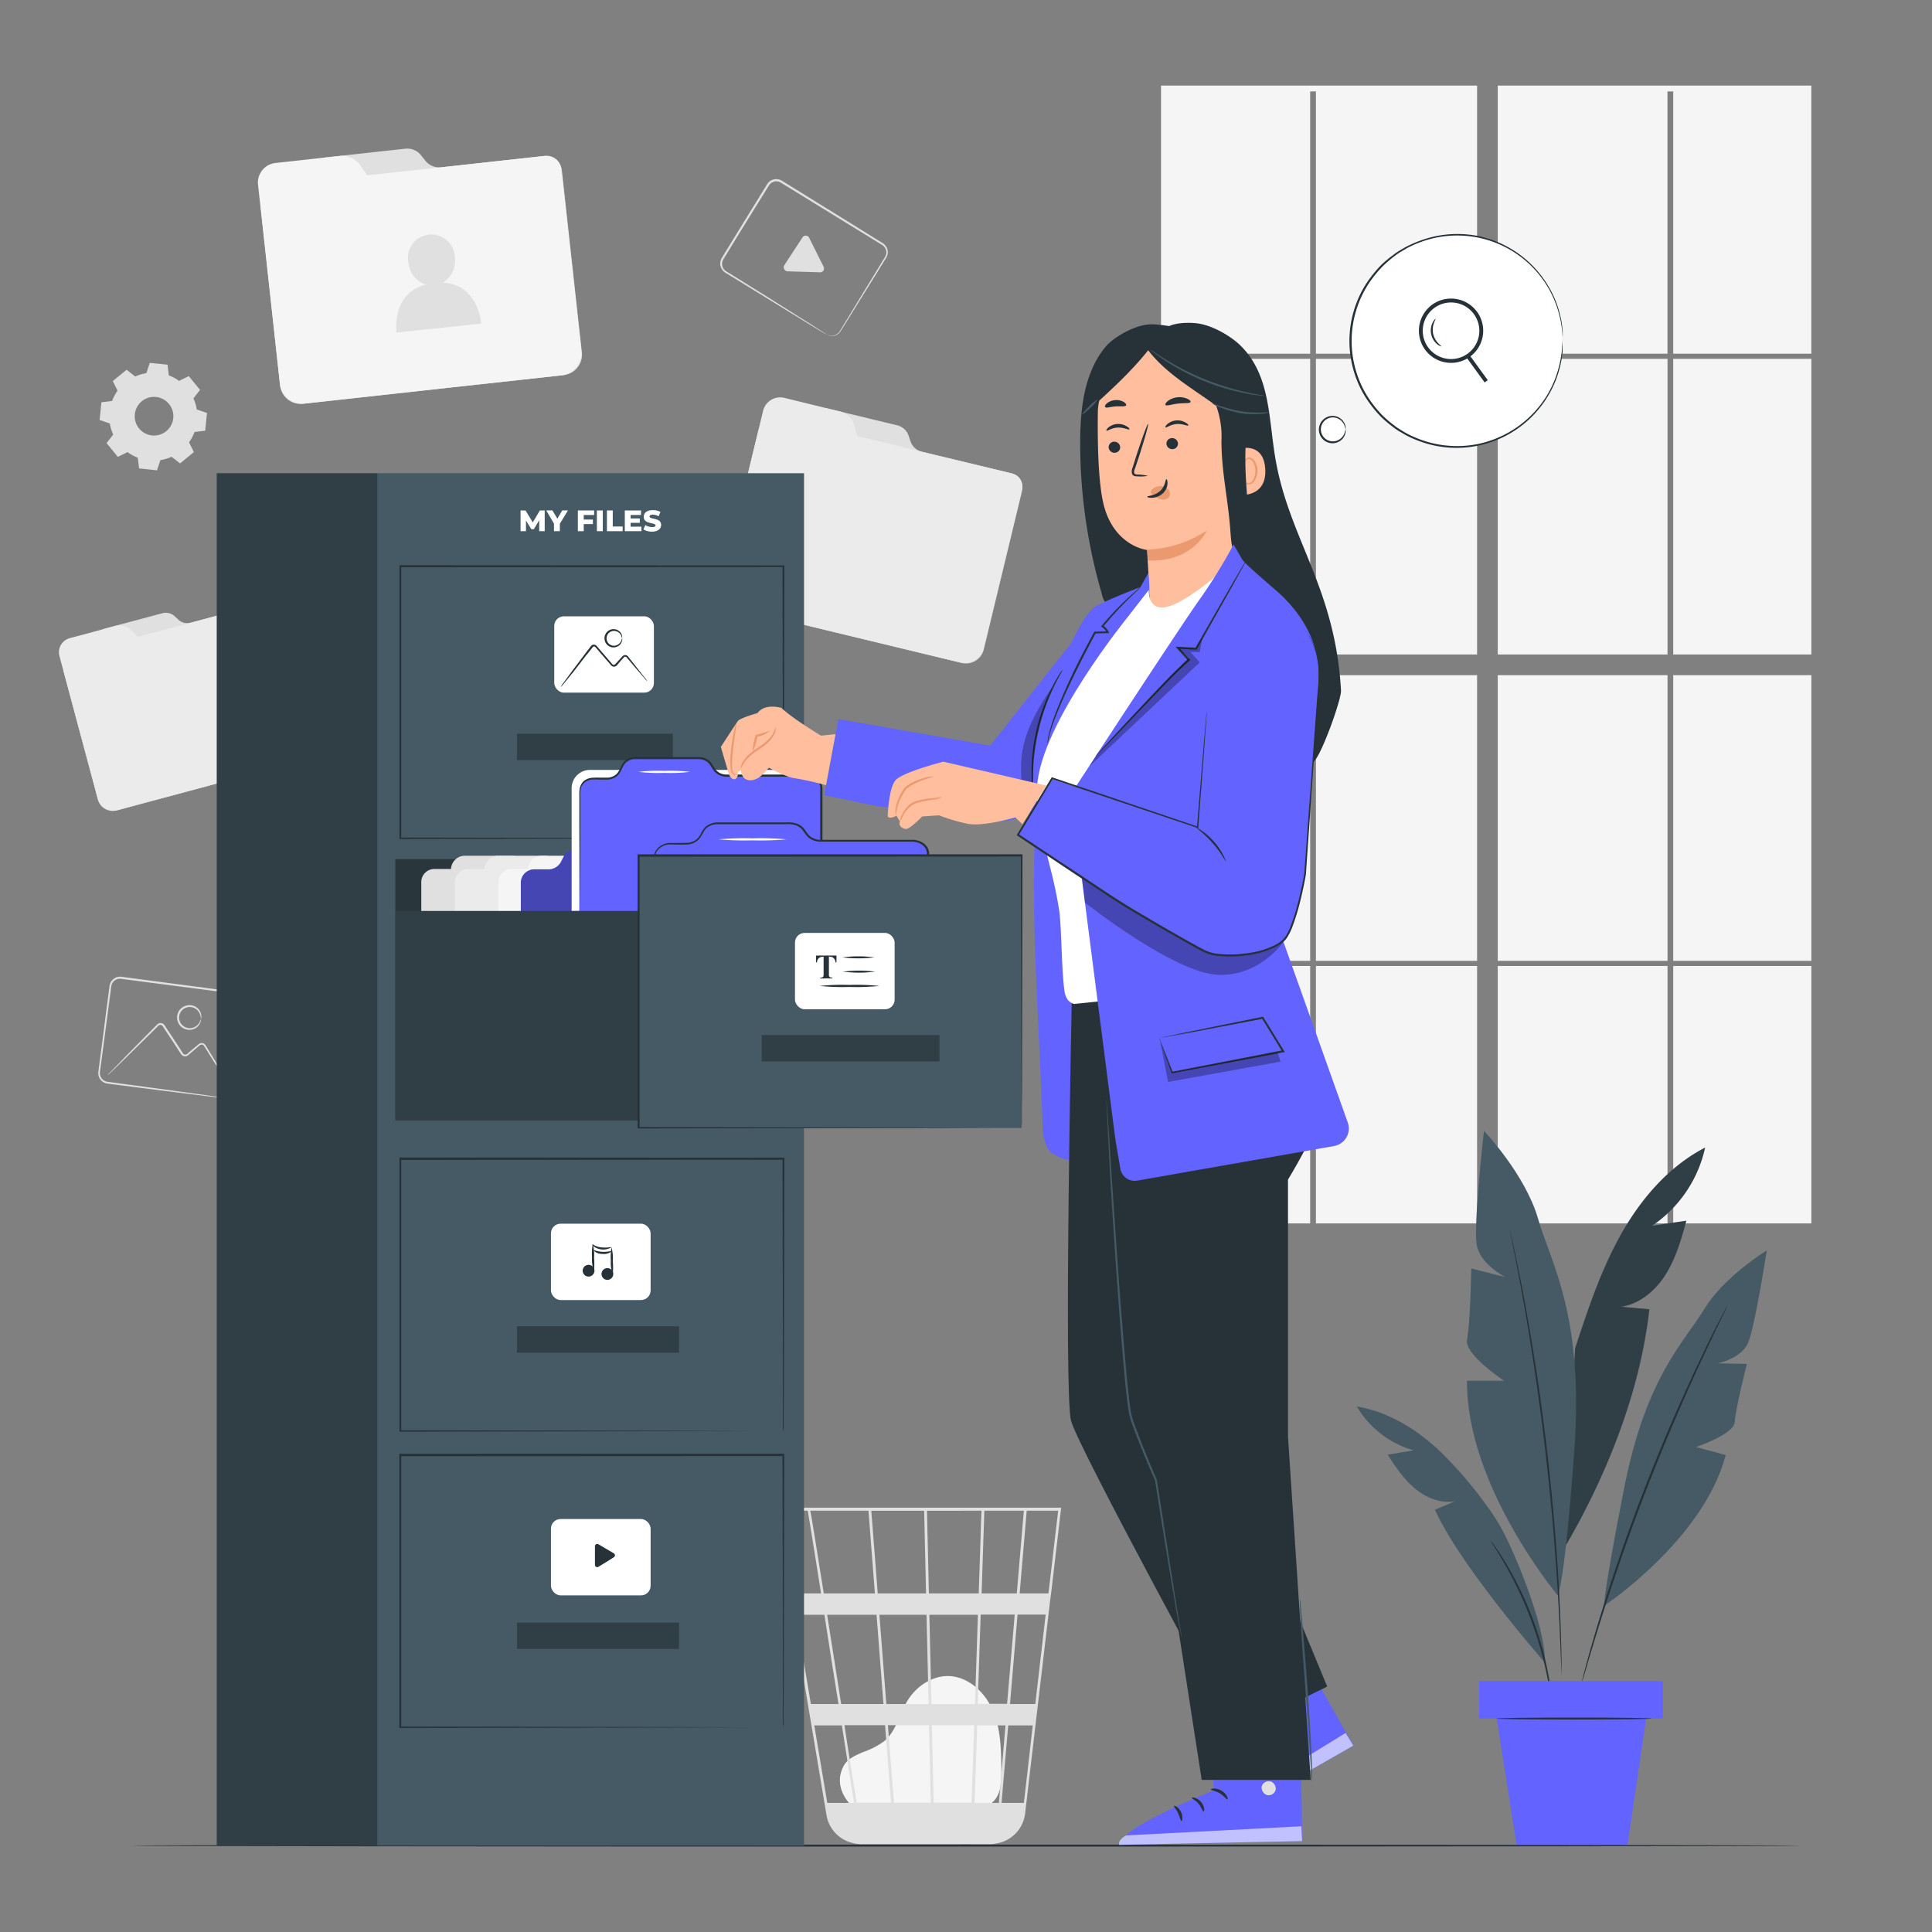 <svg xmlns="http://www.w3.org/2000/svg" viewBox="0 0 500 500"><rect x="0" y="0" width="500" height="500" fill="#808080" stroke="none"/><g id="freepik--background-complete--inject-17"><path d="M220.75,467.65c-1.58-1.36-5.11-5.66-2.39-10.66,1-1.84,3.12-2.75,5-3.55a20.33,20.33,0,0,0,5.53-2.87c3-2.54,3.82-6.78,5.81-10.18,2.28-3.9,6.54-6.82,11-6.62,5.15.24,9.45,4.45,11.4,9.25s2,10.13,2.06,15.31c0,2.87-.11,6.1-2.21,8-1.94,1.79-4.86,1.81-7.49,1.73l-28.17-.87" style="fill:#f5f5f5"></path><path d="M274.63,390.19H200.55l13.35,79.57a8.87,8.87,0,0,0,6.32,7.08l.26.07c.22.06.43.13.66.17a9.31,9.31,0,0,0,1.5.18l0,.07.36-.06h33a9,9,0,0,0,1.81-.18,8.9,8.9,0,0,0,7.49-7.77l6.44-54.82.29-2.18h0l2.55-21.72Zm-14,50.76h-7.6l.77-23.1h8.81Zm2.71-23.1h7.28L267.93,441h-6.54Zm-21.71,48.69-.47-20.06h10.95l-.67,20.06Zm-11.84-20.06h10.64l.46,20.06h-9.54Zm.82,20.06h-8.92c-.84-5.41-2-12.45-3.14-20.06h10.5ZM229.38,441l-1.79-23.1h12.2l.53,23.1Zm11.68,0-.54-23.1h12.56l-.76,23.1Zm-.66-28.63-.5-21.39H254l-.71,21.39Zm-.74,0h-12.5l-1.67-21.39h13.68Zm-13.24,0H213.19c-.47-3-.92-5.75-1.32-8.27-1.38-8.64-1.9-11.9-2.18-13.12h15.07Zm.43,5.53,1.79,23.1H217.7c-.37-2.35-.74-4.72-1.11-7.09-.86-5.45-1.72-10.9-2.53-16ZM217,441h-7.15l-3.87-23.1h7.38C214.45,425,215.7,432.93,217,441Zm.87,5.53c1.09,6.94,2.16,13.79,3.14,20.06H214.1l-3.36-20.06Zm34.37,20.06.67-20.06h7.31l-1.71,20.06Zm1.8-54.22.71-21.39h10.22l-1.83,21.39Zm-45-21.39c.29,1.55,1.64,10,3.45,21.39H205l-3.59-21.39Zm55.94,75.61H259.2l1.72-20.06h6.36Zm6.36-54.22h-7.45l1.82-21.39h8.14Z" style="fill:#e0e0e0"></path><rect x="300.47" y="92.86" width="38.6" height="76.52" style="fill:#f5f5f5"></rect><rect x="340.56" y="92.86" width="41.71" height="76.52" style="fill:#f5f5f5"></rect><rect x="340.56" y="174.73" width="41.71" height="73.94" style="fill:#f5f5f5"></rect><polygon points="387.62 91.54 431.54 91.54 431.54 23.66 433.03 23.66 433.03 91.54 468.77 91.54 468.77 22.15 387.62 22.15 387.62 91.54" style="fill:#f5f5f5"></polygon><rect x="433.03" y="92.86" width="35.75" height="76.52" style="fill:#f5f5f5"></rect><rect x="433.03" y="174.73" width="35.75" height="73.94" style="fill:#f5f5f5"></rect><rect x="300.47" y="174.73" width="38.6" height="73.94" style="fill:#f5f5f5"></rect><rect x="387.62" y="174.73" width="43.93" height="73.94" style="fill:#f5f5f5"></rect><rect x="300.47" y="249.99" width="38.6" height="66.63" style="fill:#f5f5f5"></rect><rect x="433.03" y="249.99" width="35.75" height="66.63" style="fill:#f5f5f5"></rect><polygon points="339.07 91.54 339.07 23.66 340.56 23.66 340.56 91.54 382.27 91.54 382.27 22.15 300.47 22.15 300.47 91.54 339.07 91.54" style="fill:#f5f5f5"></polygon><rect x="387.62" y="249.99" width="43.93" height="66.63" style="fill:#f5f5f5"></rect><rect x="340.56" y="249.99" width="41.71" height="66.63" style="fill:#f5f5f5"></rect><rect x="387.62" y="92.86" width="43.93" height="76.52" style="fill:#f5f5f5"></rect><path d="M30.17,209.73A3.93,3.93,0,0,1,25.36,207L16.53,174a3.26,3.26,0,0,1,2.42-3.9l3.1-.83a3.37,3.37,0,0,0,2.47-2.55l.3-1.53a3.38,3.38,0,0,1,2.47-2.55L42,158.71a3.42,3.42,0,0,1,3.19.75l1,.95a3.42,3.42,0,0,0,3.19.74l18.74-5a3.25,3.25,0,0,1,4,2.17l9,33.68a3.92,3.92,0,0,1-2.77,4.8Z" style="fill:#e0e0e0"></path><path d="M47.55,161.64l-11.93,3.18L34,163.11A4.25,4.25,0,0,0,29.81,162l-11.65,3.13a3.77,3.77,0,0,0-2.81,4.52l.36,1.36,9.6,35.76a4.28,4.28,0,0,0,5.34,2.85L78,196.9a4.27,4.27,0,0,0,3.19-5.14L72.11,158a2.82,2.82,0,0,0-3.46-2Z" style="fill:#ebebeb"></path><path d="M190.05,157.37a4.75,4.75,0,0,1-3.5-5.73l9.68-40.07a3.93,3.93,0,0,1,4.83-2.74l3.77.91a4.08,4.08,0,0,0,4.1-1.29l1.21-1.44a4.08,4.08,0,0,1,4.09-1.28l17.89,4.32a4.11,4.11,0,0,1,3,2.63l.54,1.61a4.13,4.13,0,0,0,3,2.63l22.8,5.51a3.93,3.93,0,0,1,3.05,4.64l-9.9,41a4.74,4.74,0,0,1-5.72,3.5Z" style="fill:#e0e0e0"></path><path d="M236.33,116.38l-14.5-3.54-.71-2.74a5.15,5.15,0,0,0-3.82-3.63L203.12,103a4.56,4.56,0,0,0-5.6,3.18l-.4,1.65-10.51,43.52a5.18,5.18,0,0,0,4,6.12l57.6,13.91a5.18,5.18,0,0,0,6.36-3.61l9.93-41.11a3.41,3.41,0,0,0-2.52-4.12Z" style="fill:#ebebeb"></path><path d="M78.37,104.5a5.33,5.33,0,0,1-5.88-4.71l-5-46a4.41,4.41,0,0,1,4.06-4.74l4.32-.48a4.56,4.56,0,0,0,3.84-2.91l.72-2a4.59,4.59,0,0,1,3.84-2.91l20.54-2.26a4.6,4.6,0,0,1,4.12,1.65l1.19,1.49a4.63,4.63,0,0,0,4.12,1.66l26.18-2.88a4.41,4.41,0,0,1,5,3.74l5.17,47.05a5.32,5.32,0,0,1-4.71,5.88Z" style="fill:#e0e0e0"></path><path d="M111.61,43.58,95,45.37l-1.79-2.61a5.78,5.78,0,0,0-5.42-2.39L71.47,42.16a5.12,5.12,0,0,0-4.71,5.49l.21,1.9,5.49,50A5.81,5.81,0,0,0,79,104.43l66.12-7.27a5.81,5.81,0,0,0,5.35-6.24l-5.19-47.19a3.83,3.83,0,0,0-4.23-3.39Z" style="fill:#f5f5f5"></path><path d="M114.55,73.15a6.46,6.46,0,0,0,3.17-6.36,6.07,6.07,0,1,0-12,1.27,6.45,6.45,0,0,0,4.49,5.57c-9.1,2.41-7.58,12.43-7.58,12.43l21.91-2.3S123.88,73.53,114.55,73.15Z" style="fill:#e0e0e0"></path><path d="M35,97.44a11.51,11.51,0,0,1,2.88-.87l.88-2.65,4.6.46.34,2.77a11.15,11.15,0,0,1,2.65,1.43l2.5-1.25,2.92,3.57-1.71,2.2a11.51,11.51,0,0,1,.87,2.88l2.64.89-.46,4.59-2.77.35a11.31,11.31,0,0,1-1.42,2.65L50.17,117l-3.57,2.93-2.2-1.72a11.45,11.45,0,0,1-2.89.87l-.88,2.65L36,121.22l-.35-2.77A11.69,11.69,0,0,1,33,117l-2.5,1.24-2.92-3.57,1.72-2.2a11.11,11.11,0,0,1-.87-2.88l-2.65-.89.46-4.59,2.77-.34a11.18,11.18,0,0,1,1.42-2.66l-1.24-2.49,3.57-2.93L35,97.44Zm1.72,6.39a5,5,0,1,0,7,.7A5,5,0,0,0,36.72,103.83Z" style="fill:#e0e0e0"></path><path d="M58.29,284.27a3.38,3.38,0,0,0,1.2-.2,2.45,2.45,0,0,0,1.12-.91,2.31,2.31,0,0,0,.35-.85c.06-.33.09-.7.14-1.08.39-3.1.94-7.53,1.63-13l.55-4.3c.09-.75.19-1.51.29-2.29l.15-1.17a5.91,5.91,0,0,0,.09-1.15,2.28,2.28,0,0,0-1.22-1.79,3,3,0,0,0-1.15-.29l-1.28-.17-5.29-.68L31.3,253.32A2.25,2.25,0,0,0,29,254.58a2.59,2.59,0,0,0-.2.67l-.1.77c-.07.51-.13,1-.2,1.53q-.4,3.06-.79,6c-.53,3.94-1,7.74-1.51,11.37-.12.9-.24,1.79-.35,2.67a2.24,2.24,0,0,0,1,2,2.28,2.28,0,0,0,1.11.39l1.25.17,2.46.33,9,1.21,13,1.79,3.52.51.91.15a1,1,0,0,1,.31.07l-.31,0-.92-.09-3.54-.42-13-1.62-9-1.15-2.46-.32-1.25-.16a2.73,2.73,0,0,1-2.49-2.93c.11-.89.22-1.79.34-2.7.47-3.62,1-7.42,1.48-11.36.26-2,.52-4,.79-6,.06-.51.13-1,.2-1.53l.1-.77a3,3,0,0,1,.24-.82,2.76,2.76,0,0,1,2.85-1.55l23.56,3.11,5.29.71,1.28.17a3.64,3.64,0,0,1,1.29.34,2.72,2.72,0,0,1,1.45,2.14,5.46,5.46,0,0,1-.1,1.25c0,.4-.1.79-.16,1.18-.1.78-.2,1.54-.31,2.29-.2,1.49-.39,2.92-.58,4.29-.75,5.45-1.36,9.87-1.79,13-.06.38-.09.73-.16,1.08a2.57,2.57,0,0,1-.4.9,2.53,2.53,0,0,1-1.21.93,2.17,2.17,0,0,1-.92.14A1.64,1.64,0,0,1,58.29,284.27Z" style="fill:#e0e0e0"></path><path d="M59,280.26a2.18,2.18,0,0,1-.3-.38l-.77-1.15c-.69-1.08-1.62-2.52-2.75-4.26l-1.88-3-.51-.8a.74.74,0,0,0-.66-.32c-.27,0-.45.18-.73.42l-.8.69-1.65,1.41a3.66,3.66,0,0,1-.49.37,1.17,1.17,0,0,1-.69.13,1.12,1.12,0,0,1-.65-.28,1.18,1.18,0,0,1-.24-.26l-.16-.24c-.85-1.29-1.72-2.63-2.62-4l-1.33-2-.65-1a.72.72,0,0,0-.74-.34.66.66,0,0,0-.37.19l-.4.4-.8.79-1.55,1.53-5.36,5.28L29.24,277l-1,.94a2,2,0,0,1-.38.3,2,2,0,0,1,.3-.38l1-1,3.53-3.64c1.52-1.54,3.31-3.35,5.28-5.36l1.54-1.54.79-.8.41-.4a1.17,1.17,0,0,1,.63-.33,1.23,1.23,0,0,1,1.26.56l.65,1,1.33,2,2.62,4a.82.82,0,0,0,1.48.18l1.66-1.4.81-.67a4.1,4.1,0,0,1,.42-.34,1.15,1.15,0,0,1,.59-.19,1.17,1.17,0,0,1,1,.53c.18.28.35.55.51.82l1.83,3,2.61,4.35.69,1.2C58.93,280.1,59,280.25,59,280.26Z" style="fill:#e0e0e0"></path><path d="M52,263.73s0-.27-.1-.72a3,3,0,0,0-.89-1.64,2.8,2.8,0,0,0-2.54-.68,2.73,2.73,0,0,0-.67,5.07,2.79,2.79,0,0,0,2.64,0,2.93,2.93,0,0,0,1.28-1.35c.19-.42.23-.68.28-.67a1.37,1.37,0,0,1-.1.74,2.91,2.91,0,0,1-1.28,1.6,3.14,3.14,0,0,1-3,.12,3.19,3.19,0,0,1,.79-6,3.12,3.12,0,0,1,2.9.89A2.93,2.93,0,0,1,52.1,263,1.35,1.35,0,0,1,52,263.73Z" style="fill:#e0e0e0"></path><path d="M214,86.54a3.23,3.23,0,0,0,1.18.32,2.48,2.48,0,0,0,1.39-.38,2.22,2.22,0,0,0,.67-.63c.19-.27.37-.6.57-.92l6.81-11.18,2.26-3.7c.4-.64.8-1.3,1.21-2l.62-1a5.32,5.32,0,0,0,.55-1,2.28,2.28,0,0,0-.38-2.14,3.14,3.14,0,0,0-.93-.73l-1.1-.67-4.54-2.8L202.05,47.25A2.22,2.22,0,0,0,199,48l-.41.66L197.76,50c-1.08,1.74-2.15,3.46-3.19,5.15-2.1,3.38-4.12,6.64-6,9.75l-1.41,2.29a2.28,2.28,0,0,0,.89,3.09l1.08.67,2.1,1.3L198.86,77l11.1,7,3,1.91.77.5.25.19-.28-.14-.8-.46-3.05-1.83L198.67,77.3,191,72.58l-2.12-1.29-1.08-.67a2.81,2.81,0,0,1-1-1,2.69,2.69,0,0,1-.07-2.74c.46-.77.93-1.54,1.41-2.32l6-9.76,3.19-5.17.81-1.31.4-.66a3.16,3.16,0,0,1,.56-.65,2.78,2.78,0,0,1,3.24-.25l20.21,12.5,4.53,2.82,1.1.68a3.3,3.3,0,0,1,1,.84,2.69,2.69,0,0,1,.44,2.54,5,5,0,0,1-.6,1.1l-.63,1c-.41.67-.82,1.32-1.22,2-.79,1.28-1.56,2.51-2.29,3.68L218,85c-.22.33-.39.64-.6.93a2.38,2.38,0,0,1-.74.65,2.5,2.5,0,0,1-1.48.35,2.27,2.27,0,0,1-.9-.25A1.34,1.34,0,0,1,214,86.54Z" style="fill:#e0e0e0"></path><path d="M211.26,65.26l1.85,3.7a1,1,0,0,1-1,1.51l-4.21-.13-4.09-.12A1.05,1.05,0,0,1,203,68.6l2.31-3.53,2.33-3.56a1,1,0,0,1,1.81.11Z" style="fill:#e0e0e0"></path></g><g id="freepik--Floor--inject-17"><path d="M466,477.64c0,.15-96.7.26-216,.26s-216-.11-216-.26,96.68-.26,216-.26S466,477.5,466,477.64Z" style="fill:#263238"></path></g><g id="freepik--Plant--inject-17"><path d="M441.28,297c-9.4,4.87-16.61,13.26-21.79,22.49s-8.53,19.36-11.84,29.42l-2.89,51.87c10.94-18.61,19.72-40.49,22.09-61.95l-7.28-.64c4.88-.75,9-4.29,11.58-8.48s4-9,5.26-13.79l-8.88,1.32A32.91,32.91,0,0,0,441.28,297Z" style="fill:#455a64"></path><g style="opacity:0.3"><path d="M441.28,297c-9.4,4.87-16.61,13.26-21.79,22.49s-8.53,19.36-11.84,29.42l-2.89,51.87c10.94-18.61,19.72-40.49,22.09-61.95l-7.28-.64c4.88-.75,9-4.29,11.58-8.48s4-9,5.26-13.79l-8.88,1.32A32.91,32.91,0,0,0,441.28,297Z"></path></g><path d="M403.14,412.89s-23.74-28.42-23.47-55.55h9.59s-10.42-6.85-9.59-10.69,1.1-18.36,1.1-18.36l8.76,2.2s-6.57-3.29-7.39-8.5,1.91-29.32,1.91-29.32,10.69,11.24,14,22.74,11.92,24.94,9.38,60S403.14,412.89,403.14,412.89Z" style="fill:#455a64"></path><path d="M415.18,415.57s25.72-17.14,31.43-39l-7.71-2.09s9.88-3.23,10.05-6.5,3.14-15,3.14-15l-7.53-.15s6-1.21,7.8-5.22,4.88-24,4.88-24-11.05,6.7-16.21,15.23S426,356.28,420.35,385,415.18,415.57,415.18,415.57Z" style="fill:#455a64"></path><path d="M390.54,317.45a1.32,1.32,0,0,1,.09.29l.21.88c.18.8.44,1.93.76,3.37s.72,3.26,1.13,5.35.92,4.46,1.41,7.1c1,5.27,2.09,11.57,3.2,18.58s2.14,14.74,3.09,22.87,1.65,15.91,2.21,23,.91,13.46,1.12,18.82c.13,2.68.19,5.11.26,7.24s.1,4,.11,5.47,0,2.62,0,3.45v.9c0,.2,0,.31,0,.31a1.61,1.61,0,0,1,0-.31c0-.23,0-.53,0-.9,0-.82-.08-2-.13-3.45s-.11-3.33-.21-5.46-.17-4.55-.33-7.23c-.25-5.36-.68-11.73-1.23-18.8s-1.32-14.83-2.25-23-2-15.85-3.05-22.86-2.11-13.31-3.09-18.58c-.46-2.64-.93-5-1.32-7.12s-.75-3.89-1.05-5.36-.5-2.58-.66-3.39c-.07-.37-.12-.66-.16-.89A1,1,0,0,1,390.54,317.45Z" style="fill:#263238"></path><path d="M399.85,430.29s-21.73-24.65-28.48-39.56l5.09-2.17c-3.69.61-7.47-1-10.33-3.39s-5-5.58-7-8.7l6.71-1.13A25,25,0,0,1,351.15,364c7.92,1.3,15.08,5.65,21,11.09a104.61,104.61,0,0,1,12.72,14.73,50.57,50.57,0,0,1,4.94,8.12C393.44,405.47,399.86,421.24,399.85,430.29Z" style="fill:#455a64"></path><path d="M447,338a.84.84,0,0,1-.09.25l-.33.72-1.32,2.74c-1.16,2.37-2.81,5.81-4.8,10.09-4,8.54-9.25,20.47-14.45,33.89s-9.31,25.79-12.11,34.8c-1.4,4.5-2.5,8.16-3.23,10.69l-.87,2.91-.24.75a1.4,1.4,0,0,1-.1.26,1,1,0,0,1,0-.27c.05-.2.11-.46.19-.77.19-.71.44-1.69.77-2.94.68-2.55,1.72-6.22,3.08-10.74,2.71-9,6.79-21.44,12-34.88s10.52-25.35,14.6-33.86c2-4.26,3.73-7.68,4.95-10,.6-1.14,1.06-2,1.4-2.7.16-.28.28-.51.38-.69S447,338,447,338Z" style="fill:#263238"></path><path d="M401.69,440.85a11,11,0,0,1-.33-1.76c-.17-1.13-.46-2.77-.86-4.79a96.68,96.68,0,0,0-11.29-29.89c-1-1.77-1.89-3.19-2.52-4.16a12.15,12.15,0,0,1-.91-1.54,12.13,12.13,0,0,1,1.08,1.43c.68.93,1.6,2.33,2.67,4.09a87.63,87.63,0,0,1,11.33,30c.36,2,.59,3.69.7,4.84A12.33,12.33,0,0,1,401.69,440.85Z" style="fill:#263238"></path><rect x="382.8" y="435.06" width="47.55" height="9.7" style="fill:#6363FF"></rect><polygon points="387.34 444.76 392.48 477.38 421.21 477.38 426.01 444.76 387.34 444.76" style="fill:#6363FF"></polygon><path d="M427.44,444.76c0,.14-9,.26-20.09.26s-20.09-.12-20.09-.26,9-.26,20.09-.26S427.44,444.61,427.44,444.76Z" style="fill:#263238"></path></g><g id="freepik--filing-cabinet--inject-17"><rect x="56.1" y="122.47" width="151.98" height="355.17" style="fill:#455a64"></rect><g style="opacity:0.3"><rect x="56.1" y="122.47" width="41.55" height="355.17"></rect></g><path d="M139.55,137.47v-2.85l-1.38,2.32h-.67l-1.38-2.24v2.77h-1.4V132.1H136l1.89,3.1,1.83-3.1h1.25l0,5.37Z" style="fill:#fff"></path><path d="M144.89,135.54v1.93h-1.52v-1.95l-2-3.42h1.6l1.27,2.13,1.27-2.13h1.47Z" style="fill:#fff"></path><path d="M151.07,133.28v1.18h2.37v1.17h-2.37v1.84h-1.52V132.1h4.21v1.18Z" style="fill:#fff"></path><path d="M154.47,132.1H156v5.37h-1.52Z" style="fill:#fff"></path><path d="M157.07,132.1h1.51v4.16h2.56v1.21h-4.07Z" style="fill:#fff"></path><path d="M166,136.29v1.18h-4.3V132.1h4.2v1.18h-2.7v.9h2.38v1.13h-2.38v1Z" style="fill:#fff"></path><path d="M166.51,137l.5-1.11a3.4,3.4,0,0,0,1.77.52c.62,0,.87-.17.87-.43,0-.85-3.05-.23-3.05-2.22,0-1,.78-1.74,2.38-1.74a4.09,4.09,0,0,1,1.94.46l-.47,1.13a3.07,3.07,0,0,0-1.48-.41c-.64,0-.87.21-.87.48,0,.82,3,.21,3,2.18,0,.94-.78,1.73-2.37,1.73A4.15,4.15,0,0,1,166.51,137Z" style="fill:#fff"></path><path d="M202.62,217s0-.45,0-1.3,0-2.1,0-3.73c0-3.29,0-8.08,0-14.22,0-12.26-.07-29.84-.11-51.21l.21.21-99.14.05h0l.26-.26c0,25.22,0,49.16,0,70.46l-.23-.24,71.47.12,20.38.06,5.41,0h1.4l.49,0h-.46l-1.37,0-5.37,0-20.32.07-71.63.12h-.24V217c0-21.3,0-45.24,0-70.46v-.26h.27l99.14.05h.21v.21c-.05,21.42-.09,39-.11,51.35,0,6.11,0,10.89-.06,14.16,0,1.61,0,2.85,0,3.7S202.62,217,202.62,217Z" style="fill:#263238"></path><g style="opacity:0.3"><rect x="133.79" y="189.89" width="40.36" height="6.83"></rect></g><rect x="143.44" y="159.5" width="25.79" height="19.76" rx="2.49" style="fill:#fff"></rect><path d="M167.55,176.33a5.74,5.74,0,0,1-.93-1l-2.39-2.77-1.63-1.93-.44-.52a.47.47,0,0,0-.44-.15c-.16,0-.26.15-.44.36l-.51.56-1,1.17a1.15,1.15,0,0,1-.85.49,1,1,0,0,1-.53-.15.91.91,0,0,1-.21-.18l-.14-.16-2.25-2.6-1.13-1.32-.56-.65a.44.44,0,0,0-.49-.15.49.49,0,0,0-.21.14l-.25.33-.5.64q-.48.63-1,1.23L148.3,174,146,176.82a6.85,6.85,0,0,1-.9,1,6.11,6.11,0,0,1,.74-1.12l2.16-2.95,3.26-4.34.95-1.25c.16-.21.33-.42.49-.64l.25-.33a1.07,1.07,0,0,1,.46-.32,1,1,0,0,1,1,.3l.56.65c.37.43.75.88,1.14,1.32.77.89,1.51,1.77,2.24,2.61.3.43.65.42,1,0l1.06-1.15.51-.56a1.23,1.23,0,0,1,.71-.49.92.92,0,0,1,.86.3l.44.55,1.58,2,2.25,2.87A6.72,6.72,0,0,1,167.55,176.33Z" style="fill:#263238"></path><path d="M161,165.18s-.06-.19-.17-.49a2.08,2.08,0,0,0-.79-1.06,2,2,0,0,0-1.82-.23,1.92,1.92,0,1,0,1.82,3.34,2.16,2.16,0,0,0,.79-1.06c.11-.31.13-.5.17-.5s.08.2,0,.55a2.14,2.14,0,0,1-.76,1.3,2.33,2.33,0,0,1-2.22.39,2.37,2.37,0,0,1,0-4.47,2.3,2.3,0,0,1,2.22.39,2.12,2.12,0,0,1,.76,1.3C161.08,165,161,165.19,161,165.18Z" style="fill:#263238"></path><g style="opacity:0.4"><rect x="102.31" y="222.34" width="86.43" height="67.15"></rect></g><path d="M153,224.89H136.53l-1-1.65a3.61,3.61,0,0,0-3.11-1.78H120.33a3.61,3.61,0,0,0-3.61,3.43h-4.31a3.38,3.38,0,0,0-3.38,3.38v8.38h47.3v-8.38A3.38,3.38,0,0,0,153,224.89Z" style="fill:#e0e0e0"></path><path d="M161.62,224.89H145.2l-1-1.65a3.6,3.6,0,0,0-3.11-1.78H129a3.6,3.6,0,0,0-3.6,3.43h-4.32a3.38,3.38,0,0,0-3.37,3.38v8.38H165v-8.38A3.38,3.38,0,0,0,161.62,224.89Z" style="fill:#ebebeb"></path><path d="M172.9,224.89H156.47l-1-1.65a3.63,3.63,0,0,0-3.12-1.78H140.27a3.6,3.6,0,0,0-3.6,3.43h-4.31a3.38,3.38,0,0,0-3.38,3.38v8.38h47.29v-8.38A3.38,3.38,0,0,0,172.9,224.89Z" style="fill:#f5f5f5"></path><path d="M134.79,268.58V228.31a3.48,3.48,0,0,1,3.63-3.32h3.47a3.66,3.66,0,0,0,3.29-1.94l.75-1.48a3.67,3.67,0,0,1,3.29-1.93h16.47a3.7,3.7,0,0,1,3.13,1.64l.81,1.25a3.71,3.71,0,0,0,3.12,1.64h21a3.48,3.48,0,0,1,3.63,3.32v41.09Z" style="fill:#6363FF"></path><g style="opacity:0.3"><path d="M134.79,268.58V228.31a3.48,3.48,0,0,1,3.63-3.32h3.47a3.66,3.66,0,0,0,3.29-1.94l.75-1.48a3.67,3.67,0,0,1,3.29-1.93h16.47a3.7,3.7,0,0,1,3.13,1.64l.81,1.25a3.71,3.71,0,0,0,3.12,1.64h21a3.48,3.48,0,0,1,3.63,3.32v41.09Z"></path></g><path d="M147.94,235.78V204a4.74,4.74,0,0,1,4.75-4.75h50.65a4.75,4.75,0,0,1,4.75,4.75V234.9Z" style="fill:#fff"></path><path d="M149.92,245.06V204.8a3.49,3.49,0,0,1,3.63-3.33H157a3.67,3.67,0,0,0,3.3-1.93l.74-1.48a3.68,3.68,0,0,1,3.3-1.94h16.47a3.71,3.71,0,0,1,3.12,1.64l.81,1.25a3.69,3.69,0,0,0,3.13,1.64h21a3.48,3.48,0,0,1,3.63,3.32v41.09Z" style="fill:#6363FF"></path><path d="M149.92,245.06h.31l.89,0,3.43,0,12.87-.06,45.09-.12-.24.24c0-6.74,0-13.89,0-21.36,0-3.73,0-7.54,0-11.41V205a11.22,11.22,0,0,0,0-1.44,3.05,3.05,0,0,0-1.57-2.15,3.61,3.61,0,0,0-1.21-.41,9.8,9.8,0,0,0-1.34,0H188a4,4,0,0,1-1.36-.21,3.82,3.82,0,0,1-2.12-1.66l-.69-1.08a3.32,3.32,0,0,0-.8-.87,3.58,3.58,0,0,0-2.21-.71h-14.6c-.77,0-1.59,0-2.29,0a3.51,3.51,0,0,0-1.93.88c-1.06.91-1.17,2.75-2.55,3.66a4,4,0,0,1-2.16.75h-2.17a17.79,17.79,0,0,0-2.08,0,3.45,3.45,0,0,0-1.77.79,3.05,3.05,0,0,0-1,1.59,10.38,10.38,0,0,0-.09,1.95q0,3.94,0,7.58c0,9.67-.07,17.5-.1,22.94,0,2.7,0,4.81,0,6.27,0,.7,0,1.25,0,1.64s0,.57,0,.57,0-.18,0-.54,0-.91,0-1.6c0-1.45,0-3.54,0-6.22,0-5.45-.06-13.3-.1-23,0-2.43,0-5,0-7.63a10.35,10.35,0,0,1,.09-2.06A3.45,3.45,0,0,1,151,202.2a4,4,0,0,1,2-.89,19.5,19.5,0,0,1,2.15-.06h2.15a3.54,3.54,0,0,0,1.92-.67c1.22-.77,1.27-2.48,2.5-3.64a4,4,0,0,1,2.18-1c.82-.07,1.56,0,2.35,0h14.6a4,4,0,0,1,2.51.8,3.65,3.65,0,0,1,.92,1l.7,1.08a3.35,3.35,0,0,0,1.85,1.45,3.43,3.43,0,0,0,1.2.18h20.14a8.61,8.61,0,0,1,1.42.05,4.09,4.09,0,0,1,1.39.47,3.59,3.59,0,0,1,1.82,2.52,11.29,11.29,0,0,1,.05,1.52V223.7c0,7.47,0,14.62,0,21.36v.24h-.24l-45.24-.12-12.82-.06-3.38,0-.87,0Z" style="fill:#263238"></path><path d="M178.54,199.76a43.21,43.21,0,0,1-6.65.26,43.32,43.32,0,0,1-6.65-.26,41.85,41.85,0,0,1,6.65-.26A41.75,41.75,0,0,1,178.54,199.76Z" style="fill:#fff"></path><path d="M169.4,262V221.71c0-1.83,1.84-3.32,4.11-3.32h3.92a4.26,4.26,0,0,0,3.72-1.93L182,215a4.26,4.26,0,0,1,3.72-1.93h18.61a4.35,4.35,0,0,1,3.54,1.64l.91,1.25a4.38,4.38,0,0,0,3.53,1.64H236c2.27,0,4.1,1.49,4.1,3.32V262Z" style="fill:#6363FF"></path><path d="M169.4,262l.36,0h1l3.9,0,14.6-.07,50.87-.11-.24.24c0-6.82,0-14,0-21.39q0-5.55,0-11.3V223.5c0-.95,0-2,0-2.89a3,3,0,0,0-1.49-2.14,4.68,4.68,0,0,0-2.71-.64h-23a5.16,5.16,0,0,1-2.79-.63,3.84,3.84,0,0,1-1.13-.92c-.31-.39-.55-.74-.83-1.12a3.8,3.8,0,0,0-2-1.58,6.81,6.81,0,0,0-2.57-.28H185.44a4.42,4.42,0,0,0-2.17.69,3.39,3.39,0,0,0-.84.76,9.1,9.1,0,0,0-.6,1c-.2.35-.38.68-.6,1a3.64,3.64,0,0,1-.85.9,4.7,4.7,0,0,1-2.22.9c-1.59.1-3,0-4.54,0a4.14,4.14,0,0,0-3.59,1.7,3,3,0,0,0-.43,1.91v2.06c0,1.36,0,2.69,0,4,0,10.39-.08,18.79-.1,24.63,0,2.9,0,5.17-.05,6.72,0,.76,0,1.35,0,1.76s0,.62,0,.62,0-.19,0-.58,0-1,0-1.72c0-1.55,0-3.8-.05-6.69,0-5.85-.06-14.28-.1-24.69,0-1.31,0-2.65,0-4v-2.08a3.49,3.49,0,0,1,.48-2.13,4.57,4.57,0,0,1,3.93-1.9c1.46,0,3,0,4.48-.06a4.24,4.24,0,0,0,2-.82,5,5,0,0,0,1.33-1.81,10.84,10.84,0,0,1,.64-1,3.63,3.63,0,0,1,.94-.85,4.84,4.84,0,0,1,2.39-.78l10.08,0h7.88a7,7,0,0,1,2.74.31,4.28,4.28,0,0,1,2.2,1.75c.27.36.54.75.8,1.09a3.67,3.67,0,0,0,1,.8,4.74,4.74,0,0,0,2.55.56h23a5.22,5.22,0,0,1,3,.71,3.49,3.49,0,0,1,1.72,2.54c0,1,0,2,0,2.94v17.09c0,7.42,0,14.57,0,21.39v.24h-.24l-51-.12L174.56,262l-3.85,0-1,0Z" style="fill:#263238"></path><path d="M203.52,217.22a75.28,75.28,0,0,1-8.78.26,75.28,75.28,0,0,1-8.78-.26,72.72,72.72,0,0,1,8.78-.26A72.72,72.72,0,0,1,203.52,217.22Z" style="fill:#fff"></path><rect x="102.31" y="235.76" width="62.9" height="54.22" style="fill:#455a64"></rect><g style="opacity:0.3"><rect x="102.31" y="235.76" width="62.9" height="54.22"></rect></g><rect x="165.21" y="221.46" width="99.15" height="70.46" style="fill:#455a64"></rect><path d="M264.36,291.91s0-.44,0-1.29,0-2.11,0-3.74c0-3.28,0-8.08-.05-14.21,0-12.26-.07-29.85-.11-51.21l.21.21-99.14.05h0l.26-.26c0,25.22,0,49.15,0,70.45l-.24-.23,71.47.11,20.38.07,5.41,0h1.89l-.46,0h-1.37l-5.37,0-20.32.06-71.63.12H165v-.24c0-21.3,0-45.23,0-70.45v-.26h.27l99.14,0h.21v.22c-.05,21.42-.09,39-.11,51.34,0,6.11,0,10.89-.06,14.16,0,1.62,0,2.85,0,3.7S264.36,291.91,264.36,291.91Z" style="fill:#263238"></path><g style="opacity:0.3"><rect x="197.14" y="267.87" width="46" height="6.83"></rect></g><rect x="205.74" y="241.44" width="25.79" height="19.76" rx="2.49" style="fill:#fff"></rect><path d="M211.21,247.29h5.27v1.77h-.25a1.59,1.59,0,0,0-.71-1.28,2.21,2.21,0,0,0-1-.2v4.61a.9.9,0,0,0,.16.64,1.08,1.08,0,0,0,.71.16v.23H212.3V253a1,1,0,0,0,.68-.16.91.91,0,0,0,.17-.64v-4.61a2.3,2.3,0,0,0-1,.2,1.49,1.49,0,0,0-.71,1.28h-.25Z" style="fill:#263238"></path><path d="M226.29,247.76a33,33,0,0,1-8.27,0,33,33,0,0,1,8.27,0Z" style="fill:#263238"></path><path d="M226.46,251.46a33.09,33.09,0,0,1-8.28,0,33.09,33.09,0,0,1,8.28,0Z" style="fill:#263238"></path><path d="M227.56,255.16a58.09,58.09,0,0,1-7.71.26,58.09,58.09,0,0,1-7.71-.26,56.12,56.12,0,0,1,7.71-.26A56.12,56.12,0,0,1,227.56,255.16Z" style="fill:#263238"></path><path d="M202.62,370.39s0-.45,0-1.3,0-2.11,0-3.74c0-3.28,0-8.08,0-14.21,0-12.26-.07-29.85-.11-51.21l.21.21-99.14.05h0l.26-.26c0,25.22,0,49.16,0,70.46l-.23-.24,71.47.12,20.38.06,5.41,0h1.4l.49,0h-1.83l-5.37,0-20.32.06-71.63.12h-.24v-.23c0-21.3,0-45.24,0-70.46v-.26h.27l99.14.05h.21v.21c-.05,21.42-.09,39.05-.11,51.34,0,6.12,0,10.9-.06,14.17,0,1.61,0,2.85,0,3.7S202.62,370.39,202.62,370.39Z" style="fill:#263238"></path><g style="opacity:0.3"><rect x="133.79" y="343.24" width="41.94" height="6.83"></rect></g><rect x="142.59" y="316.69" width="25.79" height="19.76" rx="2.49" style="fill:#fff"></rect><path d="M153.69,329.52a1.52,1.52,0,1,1-.65-2A1.51,1.51,0,0,1,153.69,329.52Z" style="fill:#263238"></path><path d="M153.73,329a8.52,8.52,0,0,1-.51-3.52,14.06,14.06,0,0,1,.18-3.54,10.53,10.53,0,0,1,.35,3.53A20.31,20.31,0,0,1,153.73,329Z" style="fill:#263238"></path><path d="M158.25,322.8a4.22,4.22,0,0,1-4.44-.11c-.41-.31-.52-.63-.46-.66s.26.16.67.35a4.68,4.68,0,0,0,1.67.44C157.07,323,158.2,322.64,158.25,322.8Z" style="fill:#263238"></path><path d="M158.54,330.41a1.52,1.52,0,1,1-.65-2.05A1.51,1.51,0,0,1,158.54,330.41Z" style="fill:#263238"></path><path d="M158.58,329.86a8.63,8.63,0,0,1-.5-3.52,14.37,14.37,0,0,1,.17-3.54,10.53,10.53,0,0,1,.35,3.53A20.31,20.31,0,0,1,158.58,329.86Z" style="fill:#263238"></path><path d="M158.31,323.84a3.11,3.11,0,0,1-2.42.66,3,3,0,0,1-2.32-.92c.07-.13,1.06.33,2.35.39S158.25,323.69,158.31,323.84Z" style="fill:#263238"></path><path d="M202.62,447.07s0-.45,0-1.3,0-2.1,0-3.73c0-3.28,0-8.08,0-14.22,0-12.26-.07-29.84-.11-51.21l.21.21-99.14.05h0l.26-.26c0,25.22,0,49.16,0,70.46l-.23-.24,71.47.12,20.38.06,5.41,0,1.4,0h0l-1.37,0-5.37,0-20.32.06-71.63.12h-.24v-.24c0-21.3,0-45.24,0-70.46v-.26h.27l99.14,0h.21v.21c-.05,21.42-.09,39.05-.11,51.35,0,6.11,0,10.89-.06,14.16,0,1.61,0,2.85,0,3.7S202.62,447.07,202.62,447.07Z" style="fill:#263238"></path><g style="opacity:0.3"><rect x="133.79" y="419.92" width="41.94" height="6.83"></rect></g><rect x="142.59" y="393.12" width="25.79" height="19.76" rx="2.49" style="fill:#fff"></rect><path d="M156.87,400.83l2,1.18a.59.59,0,0,1,0,1l-2,1.26-2,1.22a.59.59,0,0,1-.9-.51v-4.82a.59.59,0,0,1,.89-.51Z" style="fill:#263238"></path></g><g id="freepik--speech-bubble--inject-17"><path d="M348.22,111.12a3.32,3.32,0,1,1-3.32-3.32A3.32,3.32,0,0,1,348.22,111.12Z" style="fill:#fff"></path><path d="M348.22,111.12s-.05-.29-.2-.78a3.35,3.35,0,0,0-1.22-1.71,3.15,3.15,0,0,0-2.95-.4,3.09,3.09,0,0,0,0,5.79,3.15,3.15,0,0,0,2.95-.4,3.35,3.35,0,0,0,1.22-1.71c.15-.49.16-.79.2-.79a1.54,1.54,0,0,1,0,.84,3.3,3.3,0,0,1-1.2,2,3.47,3.47,0,0,1-3.33.56,3.55,3.55,0,0,1,0-6.69,3.44,3.44,0,0,1,3.33.56,3.3,3.3,0,0,1,1.2,2C348.31,110.83,348.25,111.13,348.22,111.12Z" style="fill:#263238"></path><circle cx="377.01" cy="88.22" r="27.47" style="fill:#fff"></circle><path d="M404.49,88.22a2.19,2.19,0,0,1-.05-.44l-.1-1.31q0-.43-.06-1c0-.35-.11-.73-.17-1.14a20.68,20.68,0,0,0-.58-2.83,26.46,26.46,0,0,0-3-7.27,27.28,27.28,0,0,0-32.75-11.63,29.22,29.22,0,0,0-3.55,1.56c-.57.32-1.12.68-1.69,1a13.78,13.78,0,0,0-1.65,1.13A30.39,30.39,0,0,0,357.76,69a30,30,0,0,0-2.67,3.15,26.46,26.46,0,0,0-3.89,7.5,27.05,27.05,0,0,0,0,17.18,26.21,26.21,0,0,0,3.89,7.5,30,30,0,0,0,2.67,3.15,30.39,30.39,0,0,0,3.08,2.63,13.78,13.78,0,0,0,1.65,1.13c.57.34,1.12.71,1.69,1a29.22,29.22,0,0,0,3.55,1.56A27.49,27.49,0,0,0,382,115a27.51,27.51,0,0,0,18.44-12.82,26.63,26.63,0,0,0,3-7.28,20.68,20.68,0,0,0,.58-2.83c.06-.41.14-.79.17-1.14s.05-.67.06-1l.1-1.3a2.23,2.23,0,0,1,.05-.45s0,.15,0,.45,0,.75,0,1.31c0,.29,0,.61,0,1s-.1.74-.15,1.16a19.19,19.19,0,0,1-.54,2.85,25.91,25.91,0,0,1-3,7.37,27.56,27.56,0,0,1-33.16,11.93,28.77,28.77,0,0,1-3.62-1.58c-.59-.32-1.15-.69-1.73-1a14.56,14.56,0,0,1-1.67-1.15,30.48,30.48,0,0,1-3.15-2.67,29.94,29.94,0,0,1-2.72-3.21,26.57,26.57,0,0,1-4-7.64,27.49,27.49,0,0,1,0-17.5,26.82,26.82,0,0,1,4-7.64,32.44,32.44,0,0,1,2.72-3.21A30.48,30.48,0,0,1,360.55,66a14.56,14.56,0,0,1,1.67-1.15c.58-.34,1.15-.71,1.73-1a30.3,30.3,0,0,1,3.62-1.58A27.75,27.75,0,0,1,382.12,61a27.66,27.66,0,0,1,18.61,13.1,25.91,25.91,0,0,1,3,7.37,19.07,19.07,0,0,1,.54,2.86c.05.41.12.8.15,1.15s0,.68,0,1c0,.55,0,1,0,1.31S404.49,88.22,404.49,88.22Z" style="fill:#263238"></path><path d="M375.53,93.91a8.32,8.32,0,1,1,8.32-8.32A8.32,8.32,0,0,1,375.53,93.91Zm0-15.63a7.32,7.32,0,1,0,7.32,7.31A7.32,7.32,0,0,0,375.53,78.28Z" style="fill:#263238"></path><rect x="381.74" y="91.33" width="1" height="8.11" transform="translate(16.89 242.78) rotate(-35.98)" style="fill:#263238"></rect><path d="M371.57,82.52A4.79,4.79,0,0,0,373,89.65" style="fill:#fff"></path><path d="M373,89.65s-.49-.09-1.09-.59a4.64,4.64,0,0,1-1.15-5.57c.35-.7.73-1,.78-1s-.2.44-.44,1.12a5.16,5.16,0,0,0-.21,2.73,5.22,5.22,0,0,0,1.27,2.43C372.68,89.32,373.07,89.57,373,89.65Z" style="fill:#263238"></path></g><g id="freepik--Character--inject-17"><path d="M347.05,178.72c-1.49-26.78-13.46-39.23-17-60.16-1.76-10.51-1.31-21.27-8.76-28.88-2.68-2.74-7.68-5.56-11.49-6-2.08-.26-5.32-.18-7.21.71-3.53-.52-5.11-.69-7.6,0-2.93.83-7,3.09-8.95,5.45-5.31,6.48-6.4,15.39-6.49,23.77a139.6,139.6,0,0,0,5.59,40.06,5.62,5.62,0,0,0,1.87,3.29c1.14.78,2.66.63,4,.41a79.89,79.89,0,0,0,15.12-3.94,5.07,5.07,0,0,0,1.92-1c1.35-1.38.78-3.66.16-5.49l13.57-11.61c-.9,8.08-3.5,15.87-4.65,23.91A67.68,67.68,0,0,0,319.33,188a43.75,43.75,0,0,1,16-.36c1.27.2,3.34,10.27,4.47,9.64C341.76,196.17,347.18,181,347.05,178.72Z" style="fill:#263238"></path><path d="M298.89,90.11l3.85-.43,14.7,5.92a4.11,4.11,0,0,1,3.88,4l-.13,47.91a13.42,13.42,0,0,1-2.59,8.65l-2.07,2.73c-4.71,6.21-14.39,5.7-18.12-1.15a5.34,5.34,0,0,1-.52-1.24,8.16,8.16,0,0,1-.22-1.07,34,34,0,0,1-.46-7.19c-.26-4.24-.35-6-.35-5.93s-9-1-11.44-12.6c-1.21-5.75-1.4-15.27-1.3-23.06C284.21,99.62,290.23,90.1,298.89,90.11Z" style="fill:#ffbe9d"></path><path d="M286.91,115.74a1.52,1.52,0,0,0,1.52,1.44,1.43,1.43,0,0,0,1.47-1.43,1.5,1.5,0,0,0-1.51-1.44A1.44,1.44,0,0,0,286.91,115.74Z" style="fill:#263238"></path><path d="M301.87,114.8a1.49,1.49,0,0,0,1.52,1.44,1.43,1.43,0,0,0,1.47-1.42,1.49,1.49,0,0,0-1.51-1.44A1.43,1.43,0,0,0,301.87,114.8Z" style="fill:#263238"></path><path d="M286.36,111.44c.19.19,1.28-.71,2.89-.78s2.83.66,3,.46-.12-.44-.65-.78a4.14,4.14,0,0,0-2.41-.62,4,4,0,0,0-2.29.87C286.41,111,286.26,111.36,286.36,111.44Z" style="fill:#263238"></path><path d="M301.62,110.61c.2.18,1.26-.74,2.87-.87s2.84.59,3,.38-.13-.43-.68-.76a4,4,0,0,0-2.42-.55,4,4,0,0,0-2.27.94C301.66,110.17,301.52,110.53,301.62,110.61Z" style="fill:#263238"></path><path d="M297.06,123.15a11.14,11.14,0,0,0-2.64-.34c-.41,0-.8-.08-.88-.36a2,2,0,0,1,.21-1.23c.34-1,.69-2.07,1.06-3.19,1.46-4.53,2.5-8.25,2.31-8.31s-1.51,3.57-3,8.11l-1,3.2a2.36,2.36,0,0,0-.14,1.63,1,1,0,0,0,.71.56,2.58,2.58,0,0,0,.7.06A9.76,9.76,0,0,0,297.06,123.15Z" style="fill:#263238"></path><path d="M296.9,142.24a29.73,29.73,0,0,0,15.4-4.94s-3.52,8.26-15.24,7.75Z" style="fill:#eb996e"></path><path d="M297.93,127a2.9,2.9,0,0,1,2.55-1.21,2.62,2.62,0,0,1,1.87.89,1.66,1.66,0,0,1,.23,1.91,2,2,0,0,1-2.08.64,6,6,0,0,1-2.12-1.13,1.59,1.59,0,0,1-.48-.45.53.53,0,0,1,0-.6" style="fill:#eb996e"></path><path d="M301.85,124c-.26,0-.18,1.74-1.61,3.06s-3.3,1.21-3.3,1.46.43.32,1.22.3a4.37,4.37,0,0,0,2.76-1.12,3.79,3.79,0,0,0,1.23-2.56C302.18,124.44,302,124,301.85,124Z" style="fill:#263238"></path><path d="M301.62,104.78c.24.39,1.58-.15,3.26-.33s3.13,0,3.25-.44c.05-.2-.27-.55-.91-.83a5,5,0,0,0-2.57-.35,4.87,4.87,0,0,0-2.39.93C301.73,104.18,301.51,104.59,301.62,104.78Z" style="fill:#263238"></path><path d="M286,105.34c.3.36,1.39-.08,2.72-.16s2.47.12,2.72-.28c.1-.19-.1-.54-.61-.87a3.72,3.72,0,0,0-2.24-.48,3.76,3.76,0,0,0-2.14.84C286,104.79,285.88,105.17,286,105.34Z" style="fill:#263238"></path><path d="M319,119.22c0-.86.86-3,1.71-3.14,2.27-.47,6.41-.49,6.74,5.32.45,7.94-7.62,6.75-7.65,6.53S319.18,122.22,319,119.22Z" style="fill:#ffbe9d"></path><path d="M322.1,124.78s.14.09.38.18a1.34,1.34,0,0,0,1,0c.82-.36,1.45-1.73,1.41-3.17a4.5,4.5,0,0,0-.5-2,1.62,1.62,0,0,0-1.1-1,.72.72,0,0,0-.8.43c-.09.23,0,.38-.07.4s-.18-.13-.14-.46a.9.9,0,0,1,.29-.51,1,1,0,0,1,.75-.25,2,2,0,0,1,1.52,1.15,4.7,4.7,0,0,1,.6,2.19c0,1.6-.69,3.15-1.82,3.54a1.46,1.46,0,0,1-1.28-.14C322.12,125,322.07,124.8,322.1,124.78Z" style="fill:#eb996e"></path><path d="M323.27,107.32c.56-3.17-.63-7.61-1.45-10.7a11.62,11.62,0,0,0-4.76-6.25,19.37,19.37,0,0,0-12-3.62l-1.59.52c-2.35-.19-4.86.31-6.15,2.21l0,0V87.35c-4.28.53-8,3.36-10.49,6.88s-3.86,7.68-5,11.84c5.25-4.7,10.94-9.89,15.32-15.43,4.59,6,11.39,9.86,17.59,14.35a23.12,23.12,0,0,1,1.37,9.12c0,7.8,1.65,14.85,2.26,22.64.35,4.49.32,8.33,4.91,7.94C323.87,130.31,320.8,121.45,323.27,107.32Z" style="fill:#263238"></path><path d="M328.49,106.71a7.46,7.46,0,0,1-2.21.4,21.41,21.41,0,0,1-5.4-.21,25.5,25.5,0,0,1-5.19-1.5,8,8,0,0,1-2-1c.07-.17,3.18,1.28,7.28,2S328.47,106.53,328.49,106.71Z" style="fill:#455a64"></path><path d="M327.28,102.45a7,7,0,0,1-1.27-.08c-.82-.08-2-.25-3.43-.52a58.61,58.61,0,0,1-21.09-8.55c-1.21-.81-2.18-1.51-2.82-2a5.47,5.47,0,0,1-1-.83,6.41,6.41,0,0,1,1.08.67c.68.46,1.67,1.1,2.9,1.87a68.92,68.92,0,0,0,10.12,5.14,69.28,69.28,0,0,0,10.84,3.36c1.42.31,2.58.54,3.39.68A5.34,5.34,0,0,1,327.28,102.45Z" style="fill:#455a64"></path><path d="M284.07,103.37a7.75,7.75,0,0,1-1.83,2.13,7.87,7.87,0,0,1-2.19,1.77c-.1-.11.72-1.06,1.83-2.14A7.72,7.72,0,0,1,284.07,103.37Z" style="fill:#455a64"></path><path d="M297,156.11c.89-1.55.22-7.89.22-7.89l-2.06,3.71c-4.35,1.69-10.33,4.1-12,5.28-2.51,1.76-5.91,9.18-5.91,9.18l-21,26.58L217,186.09l-3.69,19.71,13.26,2.75,23.32,3c6.55,1.41,12.92,1.93,18-2.37l.35-.68c-1.85,26.5.7,55.72,1.57,82.26a14.36,14.36,0,0,0,1.11,6.08c1.34,2.62,6.3,4,9.21,3.61s2-2.25,2.61-5.12c.34-1.57-1.13-3.75-1.32-5.34q-4.29-34.6-8.57-69.19c-.09-1.42-.19-2.74-.29-3.91-1-12.19-1.15-15.48-.61-21.06C272.79,187.22,291,166.58,297,156.11Z" style="fill:#6363FF"></path><path d="M275,173.33a6.12,6.12,0,0,1-.6,1.2c-.42.74-1,1.84-1.65,3.22a54.37,54.37,0,0,0-5.41,23.09c0,1.53,0,2.77.05,3.62a5.77,5.77,0,0,1,0,1.34,7.65,7.65,0,0,1-.2-1.32,36,36,0,0,1-.22-3.64,49.33,49.33,0,0,1,1.29-12,49.82,49.82,0,0,1,4.16-11.29,35.56,35.56,0,0,1,1.81-3.17A6.76,6.76,0,0,1,275,173.33Z" style="fill:#263238"></path><g style="opacity:0.3"><path d="M272.26,177.92c-3.06,4.43-5.89,9.19-7.24,14.43s-.5,8.21-.62,13.71l3.15.71C266.85,196.91,267.18,190.4,272.26,177.92Z"></path></g><path d="M271.11,192.35a2,2,0,0,1,0-.52c.06-.33.09-.84.24-1.47a42.21,42.21,0,0,1,1.61-5.23,153.61,153.61,0,0,1,7.46-16.4c.92-1.78,1.83-3.5,2.73-5.14l.07-.13h.15l3.31-.06-.22.34a3.31,3.31,0,0,0-1.29-1.45l-.23-.15.18-.2a75.82,75.82,0,0,1,7.1-7.46c.92-.84,1.67-1.48,2.19-1.91a5,5,0,0,1,.83-.63,5.11,5.11,0,0,1-.73.74l-2.1,2a90.46,90.46,0,0,0-6.93,7.54l-.06-.34a3.72,3.72,0,0,1,1.48,1.65l.16.33h-.37l-3.31.09.21-.13c-.88,1.63-1.79,3.35-2.71,5.13-3.21,6.25-5.92,12-7.58,16.29a49.25,49.25,0,0,0-1.75,5.15C271.28,191.65,271.16,192.35,271.11,192.35Z" style="fill:#263238"></path><path d="M311,430.42l12.89,20.75s-16.76,20.08-14.75,24.14l41.14-23.55L331.47,418.6Z" style="fill:#6363FF"></path><path d="M335.55,442.11a1.93,1.93,0,0,1,2.26,1.25,1.86,1.86,0,0,1-1.22,2.25,2,2,0,0,1-2.38-1.34,1.92,1.92,0,0,1,1.53-2.2" style="fill:#e0e0e0"></path><g style="opacity:0.6"><path d="M350.24,451.76l-2-3.27L309.53,472.3s-1.38,1.84-.43,3Z" style="fill:#fff"></path></g><path d="M323.07,451.34c.12.2,1.18-.28,2.53-.2s2.37.62,2.51.43-.82-1.17-2.47-1.24S322.92,451.18,323.07,451.34Z" style="fill:#263238"></path><path d="M319.77,455.6c.07.22,1.13.06,2.3.52s1.88,1.25,2.08,1.12-.33-1.33-1.79-1.87S319.67,455.4,319.77,455.6Z" style="fill:#263238"></path><path d="M320.28,462.17c.21-.07-.09-1.23-1.23-2s-2.34-.71-2.33-.49.93.47,1.86,1.14S320.07,462.26,320.28,462.17Z" style="fill:#263238"></path><path d="M320.65,446.29c.19.13,1-.67,2.13-1.24s2.27-.73,2.28-1-1.25-.46-2.63.23S320.46,446.19,320.65,446.29Z" style="fill:#263238"></path><path d="M312.75,438.94l1.39,24.4s-24.33,9.6-24.51,14.13l47.39-1-.6-38.1Z" style="fill:#6363FF"></path><path d="M328.75,461a2,2,0,0,1,1.39,2.19,1.87,1.87,0,0,1-2.15,1.39,2.06,2.06,0,0,1-1.46-2.32,1.94,1.94,0,0,1,2.4-1.2" style="fill:#e0e0e0"></path><g style="opacity:0.6"><path d="M337,476.48l-.21-3.84L291.45,475s-2.09,1-1.82,2.44Z" style="fill:#fff"></path></g><path d="M313.37,463.11c0,.23,1.17.31,2.32,1s1.78,1.68,2,1.59-.16-1.43-1.57-2.28S313.31,462.9,313.37,463.11Z" style="fill:#263238"></path><path d="M308.44,465.27c-.05.23,1,.6,1.77,1.56s1.05,2,1.28,2,.35-1.33-.67-2.5S308.44,465.05,308.44,465.27Z" style="fill:#263238"></path><path d="M305.74,471.28c.21.05.51-1.12-.11-2.37s-1.72-1.74-1.81-1.54.59.85,1.08,1.89S305.51,471.26,305.74,471.28Z" style="fill:#263238"></path><path d="M313.67,457.52c.1.21,1.15-.14,2.46-.07s2.34.45,2.46.25-.88-1-2.43-1.06S313.55,457.34,313.67,457.52Z" style="fill:#263238"></path><path d="M277.41,256.71s-2.18,103.81-.22,111,42.08,80.66,42.08,80.66l24.21-11.89-32.1-77.58,7.08-99.75Z" style="fill:#263238"></path><path d="M330.5,250.91s13.92,22.73,11.46,36.36c-1,5.59-8.63,18-8.63,18V371.8l5.88,88.84H311L298.87,382.3s-4.25-7.19-5.88-13.39-6.94-79.56-6.94-79.56l-8.44-29.83Z" style="fill:#263238"></path><path d="M336.44,413.72a12.19,12.19,0,0,0,0,1.87c0,1.2.12,2.94.24,5.09.24,4.29.67,10.21,1.17,16.75s.92,12.46,1.2,16.75c.13,2.07.25,3.78.33,5.08a12.43,12.43,0,0,0,.19,1.86,10.5,10.5,0,0,0,0-1.87c0-1.2-.06-2.94-.15-5.09-.17-4.3-.53-10.23-1-16.77s-1-12.36-1.33-16.74c-.18-2.07-.32-3.78-.44-5.08A11.57,11.57,0,0,0,336.44,413.72Z" style="fill:#455a64"></path><path d="M327.49,262.53a3.89,3.89,0,0,1-.76.86,16.91,16.91,0,0,1-2.42,2,19.3,19.3,0,0,1-19.67,1.16,17,17,0,0,1-2.64-1.67,4.21,4.21,0,0,1-.85-.76c.06-.08,1.31,1,3.65,2.09A19.89,19.89,0,0,0,324.11,265C326.31,263.66,327.42,262.46,327.49,262.53Z" style="fill:#455a64"></path><path d="M286.29,283.42a1.61,1.61,0,0,1,0,.37c0,.27.05.62.09,1.07.07,1,.18,2.37.31,4.15.24,3.63.6,8.83,1,15.24.9,12.86,2,30.65,3.75,50.24.24,2.67.51,5.31.81,7.88.17,1.29.31,2.58.59,3.79a30,30,0,0,0,1.18,3.58c1.74,4.69,3.6,9.12,5.38,13.26v.06c1.88,12.06,3.47,22.27,4.6,29.49l1.36,8.37c.17.95.3,1.68.4,2.21s.17.75.16.76a5,5,0,0,1-.24-.74c-.11-.5-.28-1.23-.47-2.2-.38-1.93-.88-4.76-1.5-8.35-1.23-7.18-2.88-17.38-4.78-29.47l0,.06c-1.8-4.14-3.67-8.57-5.43-13.27a30.07,30.07,0,0,1-1.19-3.62c-.3-1.29-.44-2.57-.61-3.86-.31-2.59-.58-5.23-.81-7.9-1.72-19.61-2.79-37.4-3.6-50.27L286.53,289c-.09-1.78-.16-3.17-.2-4.15,0-.45,0-.81,0-1.08A1.75,1.75,0,0,1,286.29,283.42Z" style="fill:#455a64"></path><path d="M297.31,152.67s-.3,4.55,3.4,4.55c5.2,0,16.1-10,16.1-10l-21,50.12V258L278,259.82s-2.09-.3-2.51-3.3c-.83-5.87-.71-16.57-1.39-21-2.12-13.7-6.28-21.16-5.69-32,.87-16.13,23.57-44,23.57-44Z" style="fill:#fff"></path><path d="M319.25,140.91a137.3,137.3,0,0,1-8.78,14.21c-4.54,6.31-33.3,50.37-33.3,50.37l11.49,89.38,1.28,7.57a3.78,3.78,0,0,0,4.52,3.08l50.8-8.93a4.61,4.61,0,0,0,3.61-5.89L326.19,227l14.65-56.57s-.54-8.24-9.46-16.6c-1.7-1.59-8.71-7.4-9.87-9Z" style="fill:#6363FF"></path><g style="opacity:0.3"><path d="M280.78,233.58s23.39,18.55,34.77,18.72,17.3-9.47,17.3-9.47l-22.89.63-30-16.49Z"></path></g><path d="M263.42,216s21.1,13.94,25,16.59,22.31,13.33,24.71,14.1,17.29.87,20-4.19,4.58-15.86,4.58-15.86l3.59-50.55a20.35,20.35,0,0,0-3.64-13.22c-2.18-3.08-5.06-5.86-8.18-5.39-6.65,1-20.95,17.07-20.26,25.33s.71,31.26.71,31.26l-37.67-12.47Z" style="fill:#6363FF"></path><path d="M337.69,162.87a11.08,11.08,0,0,1,.69,1,18.27,18.27,0,0,1,1.6,3.07,20,20,0,0,1,1.38,5.4,41.39,41.39,0,0,1-.17,7.53c-.78,11.26-1.9,27.29-3.23,46.47h0q-.57,3.24-1.38,6.55a56.71,56.71,0,0,1-2,6.65,13.75,13.75,0,0,1-1.6,3.24,7.92,7.92,0,0,1-2.88,2.29,22.44,22.44,0,0,1-7.13,2.12,30.84,30.84,0,0,1-7.63.2,10.4,10.4,0,0,1-3.79-1c-1.17-.58-2.31-1.22-3.45-1.85q-6.87-3.84-13.86-8c-5.59-3.24-10.78-6.9-15.94-10.27l-15-10-.2-.13.13-.2,8.87-14.64.1-.16.18.06L310,213.94l-.22.15c.77-9.39,1.38-16.87,1.8-22,.22-2.55.39-4.52.51-5.87.06-.65.1-1.16.14-1.51s.06-.52.06-.52,0,.18,0,.52-.06.86-.1,1.52c-.1,1.35-.24,3.33-.42,5.88-.38,5.15-.94,12.62-1.65,22v.22l-.21-.07-37.69-12.65.28-.1-8.86,14.65-.07-.33,15,9.95c5.18,3.38,10.34,7,15.91,10.25q7,4.17,13.85,8c1.14.63,2.28,1.26,3.43,1.84a10,10,0,0,0,3.62,1,30.31,30.31,0,0,0,7.5-.19,22.13,22.13,0,0,0,7-2.05,7.63,7.63,0,0,0,2.72-2.15,13.14,13.14,0,0,0,1.54-3.12,56.07,56.07,0,0,0,2-6.6c.55-2.19,1-4.37,1.39-6.5v0c1.41-19.17,2.58-35.2,3.41-46.46a41.49,41.49,0,0,0,.23-7.49,19.82,19.82,0,0,0-1.3-5.37,20.23,20.23,0,0,0-1.53-3.08c-.2-.34-.37-.58-.47-.75Z" style="fill:#263238"></path><path d="M283.58,195.58a3.76,3.76,0,0,1,.46-.53c.34-.38.8-.87,1.36-1.48l5-5.43,7.51-8c2.87-3,5.94-6.34,9.57-9.52l0,.38-.3-.34-2.54-2.81-.42-.47.63,0,4.7.24-.23.13,9.46-16.47,2.8-4.78.77-1.27c.18-.29.28-.44.3-.43a3.16,3.16,0,0,1-.22.47c-.18.34-.41.78-.7,1.31l-2.67,4.86L309.75,168l-.08.13h-.16l-4.7-.24.21-.43,2.53,2.81.31.34.17.19-.2.18c-3.57,3.13-6.67,6.49-9.56,9.45l-7.58,7.94c-2.16,2.26-3.92,4.08-5.15,5.32-.61.62-1.09,1.1-1.43,1.41A3,3,0,0,1,283.58,195.58Z" style="fill:#263238"></path><g style="opacity:0.3"><polygon points="281.89 198.38 310.5 171.41 308.06 168.74 310.5 168.74 311.14 165.06 309.53 167.9 304.82 167.66 307.6 170.2 283.83 195.33 281.89 198.38"></polygon></g><path d="M300,268.66l.48-.12,1.46-.31,5.52-1.16,19.28-3.92.17,0,.09.15,5.31,8.65.2.32-.37.07-.63.12-28.12,5.28-.14,0-.05-.14-2.4-6.61c-.25-.72-.46-1.29-.61-1.73a4.12,4.12,0,0,1-.19-.59,5.91,5.91,0,0,1,.28.63c.17.44.41,1,.7,1.75l2.54,6.43-.19-.11,28.08-5.45.63-.12-.17.39-5.3-8.66.26.12-19.14,3.64-5.61,1-1.52.26A3.78,3.78,0,0,1,300,268.66Z" style="fill:#263238"></path><g style="opacity:0.3"><polygon points="300.27 269.51 302.3 280 331.42 274.75 330.61 272.32 303.31 277.53 300.27 269.51"></polygon></g><path d="M317.31,222.92c-.15.07-1.36-2.33-3.53-4.78s-4.39-4-4.3-4.11a17.58,17.58,0,0,1,7.83,8.89Z" style="fill:#263238"></path><path d="M212.46,190.38s-7.3-4.37-10.22-7.17c0,0-4.25-1.34-6.2,1.34,0,0-4.5,1.24-5.1,2.08s-4.38,6.67-4.38,6.67,2,6.95,2.19,7.3c.36.76,1.18,1.56,1.87.72a1.46,1.46,0,0,0,.32-1v-.46l1.09-.77s.49,2.7,1.95,2.28a25.38,25.38,0,0,0,4.74-2.85s4.62,2.63,7.05,2.9a76.23,76.23,0,0,1,8,1.79L216.23,190Z" style="fill:#ffbe9d"></path><path d="M190.73,200.45s-.17.19-.57.11a1.49,1.49,0,0,1-1-1.2,21.59,21.59,0,0,1,0-5.08,46.39,46.39,0,0,1,.8-5,8.58,8.58,0,0,1,.54-2c.18,0-.39,3.17-.82,7a29.66,29.66,0,0,0-.18,5,1.26,1.26,0,0,0,.74,1.07C190.52,200.49,190.72,200.41,190.73,200.45Z" style="fill:#eb996e"></path><path d="M199.29,189.05a5.84,5.84,0,0,1-3.45,1.6l.21-.19-.06.26a16.4,16.4,0,0,1-1.2,3.86,15.9,15.9,0,0,1,.69-4l.07-.25,0-.17.17,0A25.63,25.63,0,0,0,199.29,189.05Z" style="fill:#eb996e"></path><path d="M205.21,190a3.59,3.59,0,0,0-4-.82l-.76,1-5.76,4.8a8.85,8.85,0,0,0-2.58,2.91,3,3,0,0,0,.6,3.58c1.18.9,2.93.39,4.08-.54s2-2.23,3.18-3.1c1.86-1.37,4.56-1.74,5.7-3.74A3.59,3.59,0,0,0,205.21,190Z" style="fill:#ffbe9d"></path><path d="M200.77,188.15a3.19,3.19,0,0,1-.51,2.09,7.77,7.77,0,0,1-1.45,1.87,19.07,19.07,0,0,1-2.25,1.75,14,14,0,0,0-3.81,3.27,12.44,12.44,0,0,0-1,1.84,3.37,3.37,0,0,1,.67-2.05,8.64,8.64,0,0,1,1.54-1.78,24.17,24.17,0,0,1,2.28-1.71,20.07,20.07,0,0,0,2.22-1.68,8.06,8.06,0,0,0,1.46-1.69A10.34,10.34,0,0,0,200.77,188.15Z" style="fill:#eb996e"></path><path d="M229.74,211.25s.21-7.16,2-9.29,12.42-4.84,12.42-4.84l26.64,6.18-6.19,10-1.87-1.76s-8.38,2.52-12.52,1.61A47.06,47.06,0,0,1,243,211l-4.34.3s-3.13,3.24-4.14,3.24-2.12-.91-1.62-1.92l-.9-1.52S230.15,212.16,229.74,211.25Z" style="fill:#ffbe9d"></path><path d="M243.73,206.26a4.49,4.49,0,0,1-1.9.65,32.64,32.64,0,0,0-4.65.91,6.49,6.49,0,0,0-3.34,3.06,11.18,11.18,0,0,1-1,1.71,5.55,5.55,0,0,1,.68-1.88,8,8,0,0,1,1.21-1.85,5.56,5.56,0,0,1,2.27-1.53,22.21,22.21,0,0,1,4.77-.79C243,206.41,243.7,206.19,243.73,206.26Z" style="fill:#eb996e"></path><path d="M241.62,201c0,.07-.85.21-2.17.68a21.78,21.78,0,0,0-2.26.91,11,11,0,0,0-2.52,1.5,5.82,5.82,0,0,0-.86,1.21c-.25.43-.48.85-.68,1.26a12.13,12.13,0,0,0-.87,2.26c-.35,1.34-.29,2.21-.38,2.22a4.59,4.59,0,0,1,0-2.3,10.56,10.56,0,0,1,.79-2.39c.2-.43.43-.87.68-1.31a5.82,5.82,0,0,1,.95-1.34A10.71,10.71,0,0,1,237,202.1a18.88,18.88,0,0,1,2.36-.83A5.47,5.47,0,0,1,241.62,201Z" style="fill:#eb996e"></path></g></svg>